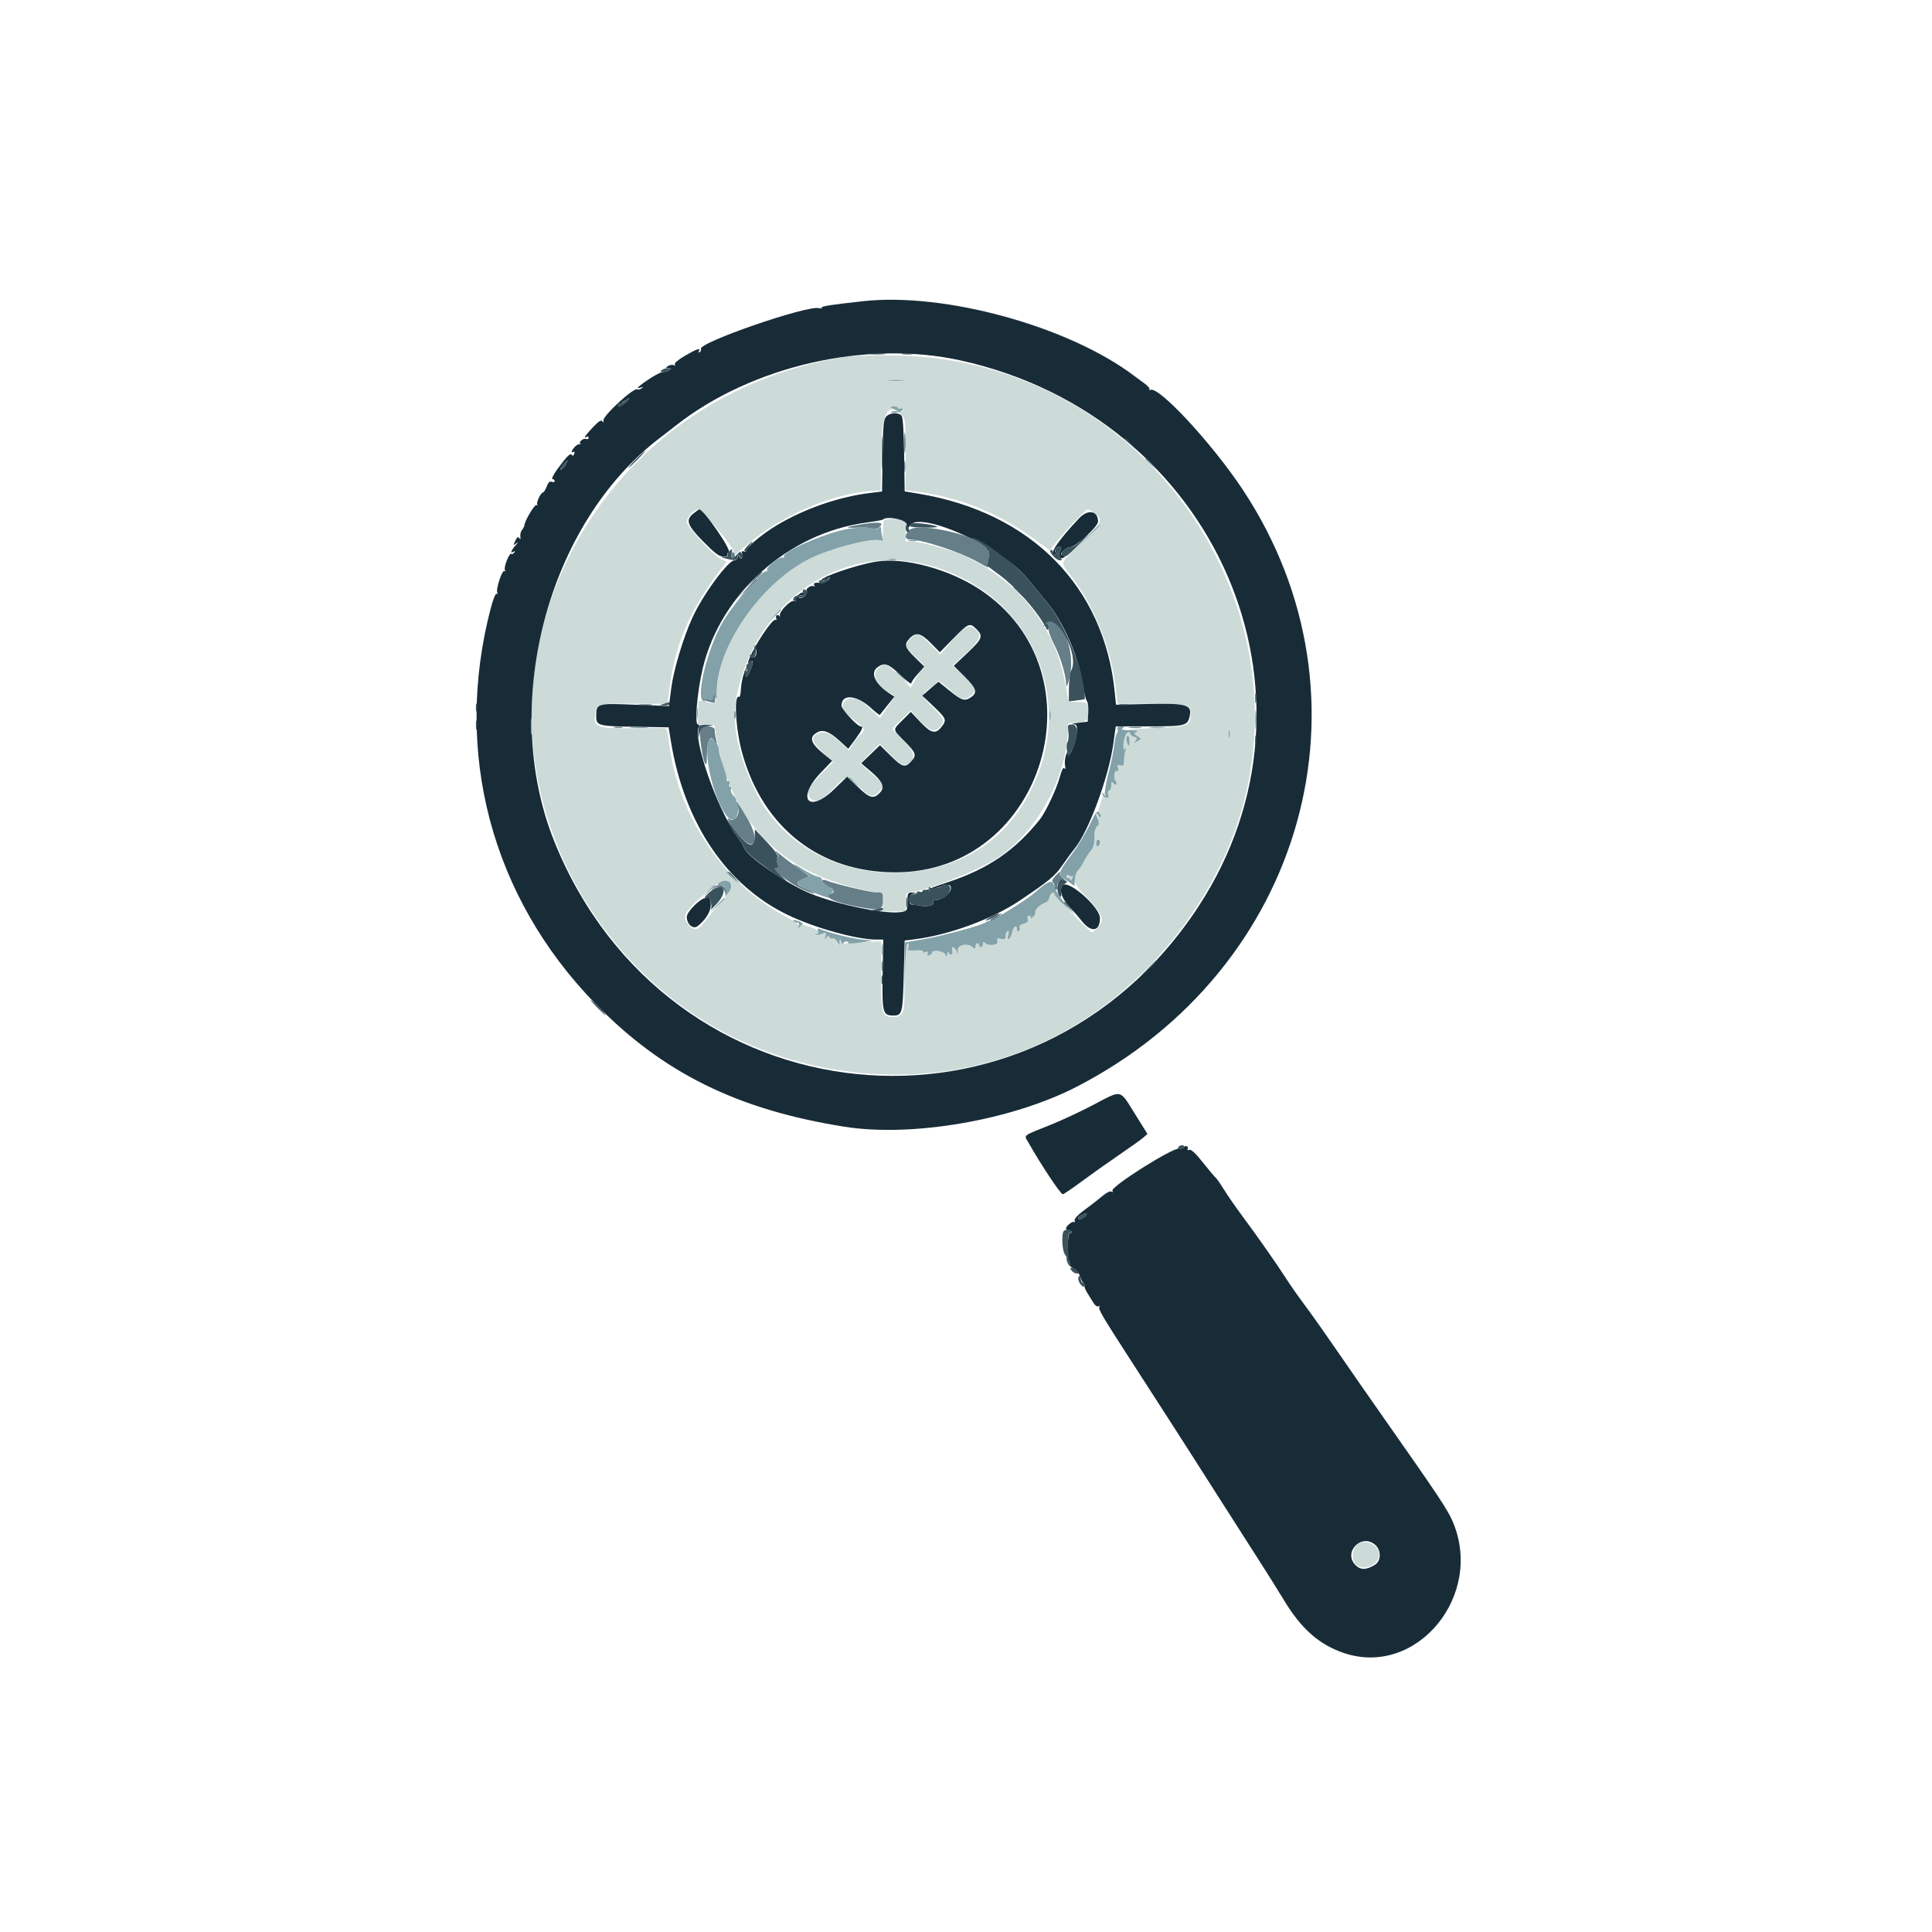 <svg id="svg" version="1.1" xmlns="http://www.w3.org/2000/svg" xmlns:xlink="http://www.w3.org/1999/xlink" width="400" height="400" viewBox="0, 0, 400,400"><g id="svgg"><path id="path0" d="M175.325 73.836 C 119.561 82.567,91.989 143.568,123.067 189.453 C 135.846 208.320,155.353 219.898,178.121 222.129 C 207.610 225.019,234.764 210.518,250.278 183.594 C 277.972 135.534,241.895 74.416,185.352 73.602 C 181.055 73.540,176.543 73.645,175.325 73.836 M187.012 78.800 C 186.206 78.884,184.888 78.884,184.082 78.800 C 183.276 78.716,183.936 78.647,185.547 78.647 C 187.158 78.647,187.817 78.716,187.012 78.800 M185.938 84.482 C 185.938 84.663,186.101 84.711,186.301 84.587 C 186.501 84.463,186.791 84.567,186.945 84.816 C 187.147 85.143,186.909 85.192,186.093 84.990 C 184.675 84.640,184.133 84.152,185.162 84.152 C 185.588 84.152,185.938 84.300,185.938 84.482 M186.719 85.938 C 187.445 86.664,187.500 87.240,187.500 94.104 L 187.500 101.489 189.551 101.751 C 198.402 102.880,206.416 106.044,213.664 111.270 L 217.367 113.939 218.133 112.927 C 219.960 110.513,224.725 105.469,225.179 105.469 C 225.452 105.469,226.139 105.833,226.705 106.278 C 228.514 107.701,228.111 108.580,223.828 112.558 C 219.285 116.777,219.462 116.255,221.615 119.073 C 226.771 125.820,230.203 134.567,231.105 143.262 L 231.358 145.703 238.452 145.703 C 246.176 145.703,246.484 145.786,246.484 147.855 C 246.484 150.312,246.168 150.429,238.652 150.755 C 234.903 150.918,232.803 151.090,233.984 151.139 C 235.422 151.198,235.885 151.324,235.382 151.521 C 234.655 151.806,234.657 151.833,235.455 152.392 L 236.278 152.968 235.424 153.500 C 234.659 153.976,234.623 153.967,235.079 153.416 C 235.510 152.894,235.466 152.761,234.786 152.546 C 234.345 152.406,233.984 152.127,233.984 151.927 C 233.984 151.304,233.301 151.527,233.005 152.246 C 232.521 153.420,232.413 155.713,232.873 155.059 C 233.166 154.642,233.197 154.750,232.990 155.469 C 232.836 156.006,232.708 156.943,232.706 157.551 C 232.704 158.444,232.561 158.619,231.961 158.462 C 231.359 158.305,231.266 158.420,231.471 159.066 C 231.625 159.551,231.572 159.770,231.336 159.624 C 230.774 159.276,230.423 160.997,230.931 161.610 C 231.168 161.895,231.239 162.251,231.089 162.400 C 230.939 162.550,230.653 162.414,230.453 162.098 C 230.178 161.662,230.089 161.783,230.084 162.598 C 230.081 163.188,229.919 163.672,229.724 163.672 C 229.529 163.672,229.458 163.276,229.565 162.793 C 229.910 161.234,228.735 163.625,227.812 166.358 C 227.223 168.102,227.089 169.057,227.341 169.719 C 227.595 170.386,227.536 170.772,227.131 171.108 C 226.822 171.364,226.585 172.125,226.603 172.799 C 226.653 174.633,226.435 175.510,225.735 176.288 C 225.388 176.674,224.773 177.640,224.368 178.436 C 223.964 179.232,223.430 180.059,223.181 180.273 C 221.810 181.459,222.185 182.946,224.411 185.156 C 226.844 187.572,228.125 189.398,228.125 190.451 C 228.125 191.224,226.671 192.969,226.027 192.969 C 225.494 192.969,218.092 185.169,218.352 184.882 C 218.464 184.759,218.291 184.740,217.969 184.840 C 217.646 184.940,217.328 185.396,217.260 185.852 C 217.193 186.308,216.780 186.795,216.343 186.934 C 215.320 187.259,214.170 188.408,214.344 188.931 C 214.418 189.154,214.206 189.563,213.871 189.840 C 213.370 190.257,213.288 190.250,213.404 189.801 C 213.481 189.502,213.470 189.391,213.379 189.553 C 213.289 189.716,213.070 189.759,212.894 189.650 C 212.717 189.541,212.663 189.796,212.773 190.216 C 212.924 190.797,212.723 191.043,211.932 191.241 C 211.279 191.405,210.966 191.699,211.092 192.028 C 211.203 192.317,211.126 192.657,210.920 192.784 C 210.715 192.911,210.547 192.741,210.547 192.406 C 210.547 191.344,209.838 191.749,209.571 192.964 C 209.430 193.606,209.127 194.248,208.897 194.390 C 208.618 194.563,208.568 194.296,208.748 193.580 C 208.923 192.881,208.875 192.599,208.609 192.764 C 208.386 192.902,208.203 193.375,208.203 193.815 C 208.203 194.466,208.027 194.572,207.264 194.380 C 206.472 194.182,206.356 194.265,206.525 194.911 C 206.745 195.754,204.413 195.932,203.815 195.117 C 203.653 194.897,203.525 195.024,203.522 195.410 C 203.518 195.786,203.340 196.094,203.125 196.094 C 202.910 196.094,202.734 195.918,202.734 195.703 C 202.734 195.488,202.559 195.313,202.344 195.313 C 202.129 195.313,201.953 195.611,201.953 195.977 C 201.953 196.493,201.849 196.536,201.484 196.172 C 200.459 195.147,198.139 195.588,198.305 196.777 C 198.445 197.783,198.430 197.796,198.068 196.973 C 197.589 195.884,196.873 195.808,197.152 196.875 C 197.373 197.718,196.677 197.973,196.352 197.168 C 196.244 196.899,196.136 197.031,196.113 197.461 C 196.073 198.181,196.039 198.188,195.672 197.559 C 195.262 196.855,192.969 196.571,192.969 197.224 C 192.969 197.416,192.714 197.670,192.403 197.790 C 192.023 197.936,191.909 197.819,192.056 197.437 C 192.216 197.019,192.089 196.937,191.581 197.132 C 191.181 197.286,190.984 197.242,191.116 197.028 C 191.251 196.811,190.622 196.700,189.593 196.761 C 188.003 196.854,187.864 196.792,188.088 196.088 C 188.223 195.661,188.161 195.313,187.949 195.313 C 187.714 195.312,187.513 198.048,187.434 202.285 C 187.290 210.073,187.142 210.547,184.859 210.547 C 182.587 210.547,182.448 210.061,182.434 202.036 L 182.422 194.891 178.613 195.004 C 176.519 195.066,174.676 195.293,174.518 195.508 C 174.359 195.724,174.216 195.549,174.197 195.117 L 174.164 194.336 173.858 195.117 C 173.565 195.867,173.542 195.862,173.265 194.991 C 173.094 194.453,172.763 194.166,172.451 194.286 C 172.162 194.397,171.840 194.278,171.735 194.021 C 171.598 193.686,171.418 193.720,171.098 194.141 C 170.734 194.618,170.698 194.564,170.899 193.847 C 171.128 193.035,171.068 192.998,170.118 193.359 C 168.831 193.848,168.372 193.853,169.137 193.370 C 169.893 192.892,169.383 192.422,167.434 191.798 C 166.190 191.401,165.857 191.410,165.549 191.849 C 165.243 192.286,165.204 192.278,165.333 191.803 C 165.439 191.414,164.646 190.786,162.921 189.892 C 149.707 183.050,140.099 168.598,138.413 153.027 C 138.232 151.357,138.009 150.769,137.542 150.732 C 137.197 150.704,134.164 150.723,130.802 150.772 C 123.630 150.878,122.723 150.511,123.236 147.717 C 123.622 145.615,123.547 145.634,131.147 145.685 L 138.166 145.731 138.657 142.142 C 139.889 133.124,142.908 126.164,149.123 118.009 L 150.432 116.292 149.230 115.710 C 147.622 114.931,142.187 109.018,142.188 108.047 C 142.188 107.086,143.665 105.469,144.543 105.469 C 145.238 105.469,151.083 112.268,151.776 113.884 L 152.184 114.836 155.211 112.319 C 162.746 106.055,174.065 101.563,182.314 101.563 C 182.373 101.563,182.422 98.303,182.422 94.318 C 182.422 85.637,183.776 82.995,186.719 85.938 M183.073 107.682 C 182.930 107.826,182.813 108.864,182.813 109.989 C 182.813 111.770,182.721 112.012,182.108 111.852 C 180.222 111.359,171.697 113.616,167.578 115.699 C 157.417 120.838,148.520 133.694,148.437 143.359 C 148.421 145.236,147.965 145.848,146.826 145.519 C 144.357 144.805,144.531 144.659,144.531 147.435 L 144.531 150.000 146.195 150.000 L 147.860 150.000 148.542 153.707 C 151.796 171.398,163.228 181.971,182.213 184.850 C 182.872 184.950,182.965 185.230,182.867 186.819 L 182.753 188.672 185.127 188.672 L 187.500 188.672 187.500 186.719 C 187.500 185.182,187.634 184.766,188.130 184.766 C 191.022 184.766,202.472 180.285,206.641 177.521 C 214.907 172.042,221.094 160.491,221.094 150.535 C 221.094 149.705,221.267 149.609,222.773 149.609 C 224.719 149.609,225.391 149.096,225.391 147.610 C 225.391 145.651,225.053 145.313,223.096 145.313 L 221.275 145.313 220.450 141.011 C 218.241 129.505,210.688 120.144,199.477 115.019 C 196.981 113.878,190.479 112.112,188.770 112.110 L 187.500 112.109 187.500 109.766 L 187.500 107.422 185.417 107.422 C 184.271 107.422,183.216 107.539,183.073 107.682 M191.602 116.856 C 214.758 122.585,224.400 147.621,211.135 167.575 C 198.441 186.669,166.451 184.527,156.447 163.915 C 152.711 156.215,151.405 149.638,152.517 144.109 C 156.420 124.687,173.924 112.482,191.602 116.856 M198.745 130.957 C 198.025 131.655,196.816 132.965,196.059 133.868 L 194.684 135.509 192.595 133.380 C 190.219 130.957,189.792 130.844,188.458 132.284 C 187.169 133.674,187.189 133.739,189.637 136.072 C 191.550 137.896,191.701 138.153,191.082 138.540 C 190.702 138.777,189.986 139.739,189.491 140.677 L 188.591 142.383 186.158 139.941 C 183.439 137.214,183.333 137.174,181.889 138.310 C 180.295 139.563,181.491 141.949,184.570 143.664 C 185.142 143.982,185.247 144.243,184.961 144.637 C 184.746 144.932,184.036 145.973,183.383 146.948 L 182.196 148.722 180.649 147.184 C 177.958 144.509,176.080 143.903,174.814 145.302 C 173.917 146.294,174.568 147.417,177.135 149.305 C 179.103 150.753,179.237 151.142,178.112 152.160 C 177.676 152.555,176.971 153.441,176.546 154.128 L 175.774 155.377 173.922 153.659 C 171.824 151.711,170.675 151.272,169.307 151.895 C 167.828 152.569,168.149 153.719,170.410 155.848 L 172.461 157.779 170.044 160.237 C 167.302 163.026,166.754 164.330,167.892 165.360 C 168.938 166.307,170.030 165.792,172.643 163.121 C 175.251 160.453,175.516 160.442,177.891 162.891 C 180.007 165.072,180.726 165.257,181.963 163.940 C 183.174 162.651,183.081 162.420,180.444 160.135 L 178.075 158.083 180.110 156.023 L 182.144 153.963 184.402 156.277 C 186.669 158.602,187.186 158.778,188.574 157.704 C 189.454 157.023,189.110 155.451,187.793 154.137 C 187.095 153.441,186.116 152.421,185.618 151.871 L 184.713 150.871 186.617 148.967 L 188.521 147.063 190.391 149.117 C 192.402 151.328,193.552 151.688,194.666 150.458 C 195.682 149.335,195.462 148.753,193.164 146.484 C 190.608 143.960,190.594 143.865,192.586 142.455 C 193.441 141.850,194.141 141.177,194.141 140.959 C 194.141 140.741,195.125 141.439,196.327 142.511 C 199.001 144.894,199.725 145.121,201.045 143.985 C 202.300 142.906,202.063 142.346,199.222 139.690 L 197.213 137.810 199.974 135.269 C 202.896 132.578,203.334 131.523,202.020 130.334 C 200.975 129.389,200.215 129.533,198.745 130.957 M254.566 152.637 C 254.468 153.013,254.388 152.705,254.388 151.953 C 254.388 151.201,254.468 150.894,254.566 151.270 C 254.664 151.646,254.664 152.261,254.566 152.637 M233.854 153.531 C 233.854 154.296,233.741 154.539,233.535 154.215 C 233.117 153.556,233.113 152.344,233.529 152.344 C 233.708 152.344,233.854 152.878,233.854 153.531 M229.410 164.453 C 229.538 164.941,229.422 165.234,229.102 165.234 C 228.781 165.234,228.665 164.941,228.793 164.453 C 228.905 164.023,229.044 163.672,229.102 163.672 C 229.159 163.672,229.298 164.023,229.410 164.453 M227.734 174.391 C 227.734 174.701,227.559 175.063,227.344 175.195 C 227.129 175.328,226.953 175.075,226.953 174.632 C 226.953 174.190,227.129 173.828,227.344 173.828 C 227.559 173.828,227.734 174.081,227.734 174.391 M220.833 181.434 C 220.833 181.744,220.965 181.916,221.125 181.816 C 221.286 181.717,221.488 181.848,221.575 182.107 C 221.667 182.384,221.850 182.270,222.019 181.828 C 222.177 181.416,222.182 181.203,222.029 181.356 C 221.877 181.509,221.545 181.462,221.292 181.253 C 220.977 180.991,220.833 181.048,220.833 181.434 M151.150 182.791 C 151.939 183.290,151.335 184.481,148.949 187.126 C 147.891 188.298,146.628 189.829,146.142 190.528 C 144.709 192.588,143.780 192.886,142.701 191.632 C 141.182 189.867,141.490 189.059,144.824 186.060 C 148.902 182.392,149.792 181.932,151.150 182.791 M280.900 319.881 C 279.836 320.946,279.807 323.071,280.844 324.009 C 282.341 325.364,285.547 323.879,285.547 321.831 C 285.547 319.803,282.329 318.452,280.900 319.881 " stroke="none" fill="#ccdad8" fill-rule="evenodd"></path><path id="path1" d="M178.711 62.356 C 172.118 63.083,169.959 63.416,170.122 63.679 C 170.227 63.850,169.983 63.903,169.579 63.798 C 167.092 63.147,144.346 71.018,145.115 72.263 C 145.231 72.449,145.119 72.729,144.868 72.885 C 144.582 73.061,144.515 72.998,144.689 72.717 C 145.179 71.924,144.246 72.228,141.809 73.656 C 140.402 74.481,139.544 75.221,139.700 75.475 C 139.858 75.730,139.784 75.791,139.517 75.625 C 139.270 75.473,138.760 75.528,138.382 75.748 C 137.748 76.117,137.756 76.150,138.477 76.172 C 139.548 76.204,138.272 76.980,136.899 77.131 C 136.160 77.212,132.031 79.935,132.031 80.341 C 132.031 80.398,132.339 80.345,132.715 80.224 C 133.272 80.045,133.294 80.079,132.831 80.406 C 132.519 80.627,132.120 80.719,131.943 80.610 C 131.219 80.162,124.739 86.143,124.919 87.093 C 125.001 87.526,124.941 87.561,124.706 87.216 C 124.472 86.873,123.908 87.236,122.736 88.481 C 121.161 90.155,120.655 90.942,121.484 90.430 C 121.699 90.297,121.875 90.393,121.875 90.644 C 121.875 90.894,121.624 91.003,121.318 90.885 C 120.726 90.658,119.674 91.603,120.199 91.890 C 120.369 91.983,120.305 92.012,120.056 91.955 C 119.808 91.897,119.324 92.159,118.982 92.538 C 118.291 93.301,118.145 93.928,118.746 93.557 C 118.971 93.418,119.030 93.584,118.886 93.958 C 118.714 94.406,118.557 94.460,118.359 94.140 C 118.175 93.842,117.606 94.273,116.729 95.376 C 114.857 97.731,113.972 99.219,114.444 99.219 C 114.664 99.219,114.844 99.389,114.844 99.597 C 114.844 99.805,114.573 99.872,114.242 99.745 C 113.822 99.583,113.501 99.882,113.180 100.733 C 112.927 101.404,112.587 101.953,112.424 101.953 C 111.959 101.953,110.938 104.164,111.246 104.505 C 111.399 104.674,111.330 104.702,111.093 104.567 C 110.706 104.347,108.658 107.766,108.563 108.789 C 108.544 109.004,108.323 109.426,108.072 109.728 C 107.822 110.030,107.669 110.645,107.732 111.095 C 107.812 111.662,107.743 111.760,107.507 111.415 C 107.257 111.048,107.040 111.194,106.687 111.969 C 106.238 112.955,106.252 112.987,106.912 112.480 C 107.337 112.153,107.268 112.331,106.738 112.928 C 105.798 113.986,105.569 114.679,106.310 114.221 C 106.592 114.046,106.655 114.114,106.479 114.399 C 106.323 114.651,106.051 114.767,105.874 114.657 C 105.438 114.388,104.214 117.519,104.545 118.055 C 104.690 118.289,104.635 118.373,104.423 118.242 C 103.942 117.945,102.591 122.108,102.969 122.720 C 103.126 122.973,103.074 123.062,102.851 122.924 C 102.618 122.779,102.111 123.995,101.613 125.891 C 93.791 155.694,101.695 185.635,123.226 207.764 C 137.176 222.102,152.643 229.750,174.805 233.271 C 188.801 235.495,209.467 231.940,222.932 224.992 C 270.189 200.610,285.806 144.418,257.291 101.367 C 250.974 91.830,239.799 79.781,238.148 80.726 C 237.899 80.868,237.825 80.842,237.983 80.667 C 238.141 80.492,237.702 79.937,237.006 79.434 C 236.311 78.931,235.336 78.210,234.839 77.834 C 221.328 67.584,195.608 60.492,178.711 62.356 M198.828 74.611 C 251.727 86.232,276.829 143.819,248.120 187.695 C 213.891 240.008,138.168 232.356,114.766 174.219 C 103.419 146.030,113.285 108.392,136.678 90.625 C 137.385 90.088,138.870 88.937,139.978 88.067 C 155.670 75.750,179.358 70.334,198.828 74.611 M129.755 83.135 C 129.363 83.528,128.704 83.973,128.290 84.125 C 127.824 84.296,127.983 84.031,128.711 83.425 C 130.073 82.292,130.801 82.090,129.755 83.135 M183.468 86.251 C 182.934 86.841,182.813 88.162,182.724 94.357 L 182.617 101.758 180.078 102.073 C 173.628 102.875,166.591 105.314,160.844 108.739 C 157.754 110.581,154.197 113.585,154.510 114.091 C 154.630 114.285,154.435 114.332,154.077 114.194 C 153.552 113.993,153.477 114.108,153.692 114.785 C 153.972 115.668,153.337 115.988,152.993 115.137 C 152.875 114.845,152.784 114.924,152.765 115.332 C 152.748 115.709,152.427 116.018,152.051 116.021 C 150.729 116.031,145.462 123.230,143.321 127.952 C 141.413 132.160,139.450 138.731,138.968 142.525 L 138.503 146.182 131.396 145.902 C 123.479 145.589,123.438 145.602,123.438 148.364 C 123.438 150.231,123.939 150.364,131.448 150.479 L 138.424 150.586 138.944 153.711 C 141.730 170.469,150.411 183.309,163.086 189.421 C 168.645 192.101,177.306 194.520,181.373 194.528 L 182.863 194.531 182.740 201.743 C 182.605 209.672,182.756 210.254,184.955 210.254 C 186.784 210.254,186.902 209.806,187.109 202.033 L 187.305 194.728 189.453 194.457 C 196.549 193.560,205.460 190.271,211.133 186.454 C 217.319 182.291,218.397 181.395,219.985 179.094 C 220.872 177.809,221.991 176.285,222.472 175.708 C 225.358 172.241,229.523 160.984,230.502 154.004 L 231.009 150.391 237.891 150.391 C 245.434 150.391,245.916 150.264,246.325 148.181 C 246.773 145.900,245.650 145.580,237.787 145.752 L 231.055 145.898 230.803 143.351 C 228.636 121.451,213.500 106.103,190.247 102.226 L 187.305 101.736 187.198 94.159 C 187.131 89.376,186.934 86.392,186.662 86.065 C 186.044 85.320,184.214 85.427,183.468 86.251 M117.199 96.072 C 116.794 96.829,116.016 97.504,116.016 97.098 C 116.016 96.861,117.289 95.313,117.483 95.313 C 117.551 95.313,117.423 95.654,117.199 96.072 M143.607 106.278 C 141.868 107.647,142.225 108.689,145.617 112.142 C 147.968 114.534,148.903 115.234,149.742 115.234 C 150.339 115.234,150.728 115.074,150.607 114.877 C 150.485 114.681,150.605 114.447,150.872 114.358 C 151.654 114.097,145.713 105.469,144.752 105.469 C 144.689 105.469,144.173 105.833,143.607 106.278 M223.394 107.324 C 218.936 112.077,217.092 114.844,218.382 114.844 C 218.610 114.844,218.697 114.684,218.576 114.488 C 218.210 113.895,218.778 112.926,219.361 113.150 C 219.781 113.311,219.810 113.541,219.488 114.143 C 218.943 115.163,219.659 116.049,220.410 115.285 C 220.679 115.011,220.723 114.821,220.508 114.862 C 219.577 115.039,219.457 114.792,220.117 114.063 C 220.506 113.633,221.161 113.281,221.573 113.281 C 222.694 113.281,227.344 109.025,227.344 107.999 C 227.344 105.706,225.248 105.347,223.394 107.324 M187.684 108.491 C 187.927 109.459,187.990 109.492,188.354 108.841 C 190.202 105.539,207.560 113.358,212.794 119.851 C 213.599 120.849,215.286 122.900,216.543 124.407 C 220.191 128.784,223.252 135.736,224.189 141.776 C 224.437 143.375,224.819 144.899,225.038 145.163 C 225.257 145.427,225.382 146.491,225.316 147.528 L 225.195 149.414 223.242 149.646 C 222.168 149.773,221.686 149.905,222.171 149.939 C 222.974 149.995,223.040 150.163,222.914 151.855 C 222.767 153.838,221.171 157.487,221.077 156.055 C 221.041 155.490,220.926 155.599,220.664 156.445 C 220.465 157.090,220.398 158.057,220.515 158.594 C 220.648 159.207,220.602 159.384,220.392 159.070 C 220.167 158.735,219.837 159.358,219.394 160.955 C 218.702 163.441,216.493 168.140,215.326 169.607 C 210.195 176.055,204.604 179.882,196.289 182.637 C 191.484 184.229,189.857 185.044,193.981 183.793 C 196.489 183.032,196.875 183.054,196.875 183.956 C 196.875 184.911,195.100 186.328,193.905 186.328 C 193.255 186.328,193.058 186.496,193.218 186.914 C 193.431 187.468,191.642 187.830,190.430 187.479 C 190.215 187.417,189.644 187.352,189.160 187.336 C 188.475 187.311,188.281 187.074,188.281 186.258 C 188.281 185.482,188.509 185.167,189.160 185.041 C 189.914 184.896,189.886 184.864,188.965 184.819 C 187.933 184.768,187.891 184.840,187.891 186.670 C 187.891 188.456,187.821 188.588,186.766 188.799 C 183.719 189.409,173.796 187.422,167.793 185.002 C 163.070 183.097,154.671 177.333,154.074 175.586 C 153.928 175.156,153.233 174.014,152.531 173.047 C 148.400 167.357,143.323 152.661,144.712 150.413 C 144.853 150.186,144.755 150.000,144.496 150.000 C 143.755 150.000,144.359 143.082,145.519 138.281 C 149.250 122.840,163.225 110.396,179.296 108.202 C 181.122 107.953,182.689 107.675,182.779 107.585 C 183.575 106.790,187.436 107.503,187.684 108.491 M181.445 116.269 C 177.290 116.933,169.500 119.630,170.075 120.205 C 170.169 120.299,170.656 120.157,171.158 119.890 C 171.997 119.442,172.026 119.457,171.518 120.073 C 171.214 120.441,170.599 120.714,170.151 120.679 C 168.682 120.566,168.306 120.690,168.594 121.191 C 168.749 121.460,168.736 121.554,168.566 121.400 C 168.132 121.009,166.722 121.829,167.015 122.302 C 167.147 122.516,167.042 122.946,166.783 123.259 C 166.253 123.897,165.051 124.050,165.434 123.431 C 165.569 123.213,165.843 123.135,166.043 123.259 C 166.243 123.382,166.406 123.297,166.406 123.070 C 166.406 122.440,165.820 122.575,165.099 123.372 C 164.743 123.765,164.578 124.214,164.733 124.369 C 164.888 124.524,164.747 124.548,164.418 124.422 C 163.719 124.153,161.271 126.643,161.465 127.425 C 161.534 127.702,161.517 127.798,161.427 127.637 C 161.111 127.073,160.466 127.350,160.696 127.950 C 160.824 128.283,160.766 128.456,160.568 128.333 C 159.973 127.966,156.176 133.635,155.073 136.538 C 154.712 137.486,154.735 137.556,155.261 137.120 C 156.037 136.476,156.048 137.073,155.293 138.880 C 154.581 140.584,154.165 140.627,154.460 138.965 C 154.665 137.810,154.631 137.836,154.084 139.258 C 153.753 140.117,153.446 141.638,153.401 142.638 C 153.357 143.638,153.197 144.381,153.047 144.288 C 151.875 143.563,152.293 151.089,153.702 156.066 C 158.069 171.495,169.811 180.601,185.352 180.611 C 216.239 180.630,228.677 139.177,202.914 122.077 C 196.528 117.838,187.278 115.336,181.445 116.269 M202.166 130.256 C 203.603 131.692,203.384 132.267,200.293 135.183 L 197.461 137.855 199.707 140.080 C 202.141 142.491,202.428 143.373,201.085 144.314 C 199.757 145.244,199.176 145.076,196.639 143.032 L 194.294 141.143 192.622 142.583 L 190.950 144.023 193.327 146.290 C 195.962 148.803,196.055 149.056,194.894 150.533 C 193.702 152.048,192.754 151.817,190.543 149.474 L 188.573 147.385 186.865 149.093 C 184.771 151.187,184.743 150.919,187.317 153.516 C 189.686 155.906,189.833 156.382,188.604 157.690 C 187.368 159.006,186.790 158.835,184.369 156.440 L 182.192 154.285 180.250 156.158 L 178.307 158.030 180.365 159.777 C 182.701 161.760,183.229 162.955,182.248 164.039 C 180.919 165.508,180.115 165.325,177.679 163.001 L 175.386 160.814 172.664 163.442 C 167.347 168.575,164.810 165.315,169.953 159.959 L 172.284 157.531 170.517 156.083 C 167.761 153.824,167.418 152.589,169.274 151.596 C 170.450 150.966,171.807 151.515,173.940 153.480 L 175.620 155.029 177.068 153.081 C 178.499 151.155,178.819 150.391,178.195 150.391 C 177.510 150.391,174.219 146.846,174.219 146.109 C 174.219 143.589,177.363 143.854,180.379 146.627 C 181.297 147.471,182.099 148.091,182.162 148.006 C 182.225 147.921,182.927 147.039,183.723 146.045 L 185.170 144.239 184.247 143.635 C 181.134 141.595,180.073 139.267,181.728 138.108 C 183.145 137.116,183.920 137.384,186.357 139.708 C 187.630 140.922,188.672 141.714,188.672 141.467 C 188.672 141.220,189.280 140.345,190.023 139.522 L 191.375 138.026 189.438 136.117 C 187.271 133.983,187.126 133.456,188.349 132.154 C 189.621 130.801,190.634 131.031,192.718 133.147 L 194.586 135.043 197.404 132.170 C 200.527 128.986,200.790 128.880,202.166 130.256 M156.641 135.114 C 156.641 135.521,156.400 135.946,156.107 136.059 C 155.675 136.224,155.657 136.083,156.009 135.322 C 156.536 134.185,156.641 134.151,156.641 135.114 M219.994 183.311 C 219.271 184.182,219.777 185.950,221.174 187.432 C 221.918 188.221,223.192 189.702,224.006 190.723 C 225.953 193.166,227.734 192.860,227.734 190.084 C 227.734 187.789,221.098 181.982,219.994 183.311 M146.506 185.449 C 146.494 185.718,146.294 185.938,146.062 185.938 C 145.017 185.938,142.188 188.781,142.188 189.830 C 142.188 191.353,143.500 192.480,144.426 191.753 C 146.546 190.089,147.573 187.933,147.009 186.328 C 146.745 185.576,146.519 185.181,146.506 185.449 M226.367 228.746 C 223.789 230.102,219.834 231.951,217.578 232.855 C 211.583 235.257,212.000 234.941,212.850 236.434 C 215.621 241.304,219.562 247.228,220.045 247.251 C 220.221 247.259,221.979 246.068,223.952 244.605 C 225.925 243.142,229.385 240.687,231.641 239.150 C 233.896 237.614,236.154 236.001,236.658 235.566 L 237.574 234.776 234.900 230.489 C 231.770 225.470,232.366 225.592,226.367 228.746 M245.108 237.515 C 244.965 237.746,244.558 237.867,244.202 237.786 C 242.910 237.491,229.818 245.748,230.312 246.547 C 230.486 246.828,230.417 246.889,230.127 246.710 C 229.862 246.546,229.112 246.896,228.374 247.528 C 227.665 248.136,226.007 249.424,224.689 250.391 C 223.128 251.537,222.364 252.348,222.496 252.722 C 222.607 253.038,222.571 253.170,222.416 253.015 C 222.111 252.710,220.703 253.814,220.703 254.357 C 220.703 254.539,220.967 254.688,221.289 254.688 C 221.611 254.688,221.875 254.874,221.875 255.101 C 221.875 255.329,221.713 255.415,221.514 255.292 C 221.309 255.165,221.099 256.402,221.026 258.163 C 220.956 259.864,221.030 261.174,221.191 261.074 C 221.451 260.912,221.537 261.196,221.460 261.963 C 221.446 262.098,221.839 262.409,222.332 262.655 C 222.826 262.901,223.406 263.626,223.621 264.266 C 223.837 264.906,224.157 265.534,224.332 265.661 C 224.507 265.788,224.602 266.052,224.543 266.247 C 224.484 266.442,224.738 267.085,225.108 267.676 C 225.478 268.267,226.053 269.195,226.384 269.739 C 226.721 270.291,227.179 270.610,227.421 270.460 C 227.662 270.311,227.746 270.368,227.611 270.587 C 227.341 271.024,228.134 272.379,233.859 281.250 C 236.008 284.580,239.581 290.117,241.800 293.555 C 244.019 296.992,248.237 303.584,251.173 308.203 C 254.109 312.822,258.152 319.150,260.159 322.266 C 262.165 325.381,264.694 329.409,265.780 331.216 C 269.358 337.177,273.065 340.468,278.169 342.216 C 293.335 347.410,307.477 330.164,300.664 314.784 C 299.628 312.445,297.447 309.172,287.300 294.727 C 283.829 289.785,279.070 282.944,276.725 279.525 C 274.380 276.105,271.395 271.886,270.093 270.150 C 268.790 268.413,267.056 265.938,266.238 264.648 C 264.516 261.933,260.201 255.782,257.062 251.567 C 255.863 249.959,254.234 247.603,253.442 246.332 C 252.649 245.061,251.849 243.916,251.663 243.788 C 251.477 243.660,250.307 242.268,249.062 240.696 C 247.568 238.808,246.605 237.910,246.231 238.054 C 245.918 238.174,245.762 238.111,245.885 237.913 C 246.007 237.716,245.940 237.451,245.736 237.325 C 245.533 237.200,245.250 237.285,245.108 237.515 M225.000 251.307 C 225.000 251.800,223.477 252.724,223.256 252.366 C 223.113 252.135,223.403 251.783,223.901 251.584 C 225.011 251.139,225.000 251.141,225.000 251.307 M284.700 319.824 C 285.997 320.929,285.980 323.149,284.668 323.968 C 282.905 325.068,281.698 325.093,280.656 324.051 C 278.003 321.398,281.840 317.388,284.700 319.824 " stroke="none" fill="#182c38" fill-rule="evenodd"></path><path id="path2" d="M184.082 78.800 C 184.888 78.884,186.206 78.884,187.012 78.800 C 187.817 78.716,187.158 78.647,185.547 78.647 C 183.936 78.647,183.276 78.716,184.082 78.800 M184.375 84.276 C 184.375 84.344,184.771 84.559,185.254 84.753 L 186.133 85.107 185.189 85.131 C 184.670 85.145,184.349 85.261,184.477 85.389 C 184.848 85.760,187.140 85.131,186.890 84.727 C 186.766 84.527,186.501 84.463,186.301 84.587 C 186.101 84.711,185.938 84.663,185.938 84.482 C 185.938 84.300,185.586 84.152,185.156 84.152 C 184.727 84.152,184.375 84.208,184.375 84.276 M237.109 95.044 C 237.109 95.111,237.681 95.683,238.379 96.314 L 239.648 97.461 238.501 96.191 C 237.432 95.008,237.109 94.742,237.109 95.044 M224.989 111.230 L 222.461 113.867 225.098 111.339 C 226.548 109.949,227.734 108.763,227.734 108.703 C 227.734 108.415,227.337 108.781,224.989 111.230 M175.000 109.606 C 170.121 110.637,161.763 114.359,162.317 115.254 C 162.440 115.453,162.311 115.528,162.030 115.420 C 161.394 115.176,158.502 117.505,158.814 118.010 C 158.940 118.213,158.866 118.330,158.650 118.271 C 157.677 118.006,150.845 126.226,149.057 129.813 C 145.981 135.984,144.074 144.736,145.703 145.204 C 146.224 145.353,146.224 145.325,145.703 144.952 C 145.258 144.633,145.422 144.591,146.387 144.776 C 147.449 144.980,147.661 144.900,147.684 144.287 C 147.709 143.603,147.734 143.607,148.058 144.336 C 148.331 144.951,148.402 144.785,148.391 143.555 C 148.304 134.035,157.382 120.855,167.578 115.699 C 171.735 113.597,180.228 111.360,182.147 111.862 C 182.752 112.020,182.847 111.899,182.661 111.204 C 182.535 110.735,182.430 110.022,182.427 109.620 C 182.423 109.053,182.304 108.986,181.898 109.324 C 181.609 109.563,181.288 109.673,181.183 109.569 C 180.712 109.097,177.311 109.118,175.000 109.606 M188.188 111.995 C 188.674 112.088,189.377 112.085,189.751 111.987 C 190.124 111.889,189.727 111.813,188.867 111.817 C 188.008 111.822,187.702 111.902,188.188 111.995 M184.082 115.894 C 184.458 115.993,185.073 115.993,185.449 115.894 C 185.825 115.796,185.518 115.716,184.766 115.716 C 184.014 115.716,183.706 115.796,184.082 115.894 M209.766 121.607 C 209.766 121.674,210.337 122.245,211.035 122.876 L 212.305 124.023 211.157 122.754 C 210.088 121.571,209.766 121.305,209.766 121.607 M160.327 127.441 L 159.180 128.711 160.449 127.564 C 161.633 126.494,161.898 126.172,161.597 126.172 C 161.529 126.172,160.958 126.743,160.327 127.441 M185.547 139.185 C 185.547 139.252,186.118 139.823,186.816 140.454 L 188.086 141.602 186.939 140.332 C 185.869 139.149,185.547 138.883,185.547 139.185 M144.252 147.852 C 144.255 148.926,144.331 149.319,144.421 148.725 C 144.511 148.131,144.508 147.252,144.416 146.772 C 144.323 146.292,144.249 146.777,144.252 147.852 M217.286 148.242 C 217.290 149.102,217.370 149.407,217.464 148.921 C 217.557 148.435,217.554 147.732,217.456 147.359 C 217.358 146.985,217.282 147.383,217.286 148.242 M109.897 150.391 C 109.897 152.002,109.966 152.661,110.050 151.855 C 110.134 151.050,110.134 149.731,110.050 148.926 C 109.966 148.120,109.897 148.779,109.897 150.391 M130.772 150.677 C 131.691 150.760,133.097 150.759,133.897 150.675 C 134.697 150.591,133.945 150.523,132.227 150.525 C 130.508 150.526,129.853 150.595,130.772 150.677 M231.386 150.964 C 231.507 151.279,231.462 151.627,231.284 151.737 C 231.107 151.846,230.846 152.967,230.703 154.227 C 230.560 155.487,230.032 158.061,229.528 159.946 C 229.025 161.831,228.694 163.749,228.794 164.207 C 228.944 164.902,228.899 164.943,228.520 164.453 C 228.116 163.932,228.083 163.932,228.225 164.453 C 228.313 164.775,228.664 165.093,229.006 165.159 C 229.460 165.248,229.570 165.064,229.416 164.476 C 229.296 164.019,229.394 163.672,229.642 163.672 C 229.882 163.672,230.081 163.188,230.084 162.598 C 230.089 161.783,230.178 161.662,230.453 162.098 C 230.653 162.414,230.939 162.550,231.089 162.400 C 231.239 162.251,231.168 161.895,230.931 161.610 C 230.423 160.997,230.774 159.276,231.336 159.624 C 231.572 159.770,231.625 159.551,231.471 159.066 C 231.266 158.420,231.359 158.305,231.961 158.462 C 232.561 158.619,232.704 158.444,232.706 157.551 C 232.708 156.943,232.836 156.006,232.990 155.469 C 233.197 154.750,233.166 154.642,232.873 155.059 C 232.413 155.713,232.521 153.420,233.005 152.246 C 233.301 151.527,233.984 151.304,233.984 151.927 C 233.984 152.127,234.345 152.406,234.786 152.546 C 235.466 152.761,235.510 152.894,235.079 153.416 C 234.623 153.967,234.659 153.976,235.424 153.500 L 236.278 152.968 235.455 152.392 C 234.657 151.833,234.655 151.806,235.382 151.521 C 235.870 151.330,235.380 151.215,233.984 151.193 C 232.446 151.169,232.002 151.052,232.422 150.781 C 232.891 150.478,232.825 150.401,232.087 150.397 C 231.437 150.392,231.231 150.559,231.386 150.964 M238.175 150.673 C 238.868 150.759,240.099 150.760,240.909 150.676 C 241.720 150.591,241.152 150.521,239.648 150.519 C 238.145 150.517,237.481 150.586,238.175 150.673 M254.388 151.953 C 254.388 152.705,254.468 153.013,254.566 152.637 C 254.664 152.261,254.664 151.646,254.566 151.270 C 254.468 150.894,254.388 151.201,254.388 151.953 M233.209 153.027 C 233.212 153.403,233.359 153.938,233.535 154.215 C 233.741 154.539,233.854 154.296,233.854 153.531 C 233.854 152.878,233.708 152.344,233.529 152.344 C 233.350 152.344,233.206 152.651,233.209 153.027 M146.713 153.418 C 145.238 158.127,149.929 171.723,152.234 169.418 C 152.916 168.736,153.198 166.016,152.586 166.016 C 152.381 166.016,152.316 165.913,152.441 165.788 C 152.567 165.662,152.319 165.209,151.890 164.781 C 151.462 164.353,151.207 163.752,151.325 163.446 C 151.442 163.141,151.373 162.891,151.172 162.891 C 150.971 162.891,150.907 162.627,151.031 162.305 C 151.158 161.973,151.040 161.719,150.758 161.719 C 150.484 161.719,150.357 161.622,150.476 161.503 C 150.595 161.385,150.276 160.110,149.768 158.671 C 149.260 157.232,148.841 155.741,148.836 155.357 C 148.817 153.690,147.115 152.136,146.713 153.418 M175.781 161.060 C 175.781 161.127,176.353 161.698,177.051 162.329 L 178.320 163.477 177.173 162.207 C 176.104 161.024,175.781 160.758,175.781 161.060 M225.617 170.739 C 224.799 172.446,223.254 175.026,222.184 176.472 C 218.908 180.901,218.901 180.931,220.822 182.283 L 222.461 183.436 222.537 182.061 C 222.579 181.304,222.842 180.505,223.123 180.284 C 223.403 180.063,223.964 179.232,224.368 178.436 C 224.773 177.640,225.388 176.674,225.735 176.288 C 226.435 175.510,226.653 174.633,226.603 172.799 C 226.585 172.125,226.822 171.364,227.131 171.108 C 227.547 170.763,227.597 170.392,227.323 169.671 C 226.854 168.439,226.857 167.994,227.328 168.739 C 227.528 169.055,227.775 169.230,227.877 169.129 C 227.978 169.027,227.846 168.650,227.583 168.290 C 227.169 167.724,226.904 168.053,225.617 170.739 M226.953 174.632 C 226.953 175.075,227.129 175.328,227.344 175.195 C 227.559 175.063,227.734 174.701,227.734 174.391 C 227.734 174.081,227.559 173.828,227.344 173.828 C 227.129 173.828,226.953 174.190,226.953 174.632 M164.433 179.077 C 164.707 179.408,165.545 180.057,166.296 180.521 L 167.660 181.364 166.494 181.855 C 164.583 182.658,164.719 183.071,167.285 184.272 C 169.742 185.421,172.314 186.246,171.783 185.715 C 171.625 185.558,171.801 185.181,172.174 184.877 C 172.671 184.473,172.721 184.271,172.361 184.122 C 172.091 184.010,171.972 183.753,172.097 183.551 C 172.222 183.349,172.179 183.223,172.002 183.271 C 171.270 183.469,169.973 182.743,170.165 182.244 C 170.296 181.900,169.969 181.627,169.231 181.465 C 168.605 181.328,167.158 180.599,166.014 179.846 C 164.870 179.092,164.158 178.746,164.433 179.077 M150.391 180.591 C 150.391 180.658,150.962 181.229,151.660 181.861 L 152.930 183.008 151.782 181.738 C 150.713 180.555,150.391 180.289,150.391 180.591 M222.029 181.356 C 222.182 181.203,222.177 181.416,222.019 181.828 C 221.850 182.270,221.667 182.384,221.575 182.107 C 221.488 181.848,221.286 181.717,221.125 181.816 C 220.965 181.916,220.833 181.744,220.833 181.434 C 220.833 181.048,220.977 180.991,221.292 181.253 C 221.545 181.462,221.877 181.509,222.029 181.356 M148.862 182.783 C 148.439 183.051,148.529 183.163,149.253 183.265 C 150.004 183.371,150.192 183.625,150.177 184.515 L 150.158 185.632 150.860 184.765 C 152.237 183.065,150.749 181.589,148.862 182.783 M216.399 183.064 C 215.866 183.420,214.902 184.197,214.258 184.790 C 212.828 186.106,205.610 190.625,204.937 190.625 C 204.671 190.625,204.286 190.775,204.082 190.957 C 203.446 191.527,195.074 193.795,191.096 194.474 L 187.305 195.122 187.290 201.663 L 187.275 208.204 187.397 201.758 C 187.475 197.621,187.665 195.313,187.926 195.313 C 188.155 195.313,188.226 195.653,188.088 196.088 C 187.864 196.792,188.003 196.854,189.593 196.761 C 190.622 196.700,191.251 196.811,191.116 197.028 C 190.984 197.242,191.181 197.286,191.581 197.132 C 192.089 196.937,192.216 197.019,192.056 197.437 C 191.909 197.819,192.023 197.936,192.403 197.790 C 192.714 197.670,192.969 197.416,192.969 197.224 C 192.969 196.571,195.262 196.855,195.672 197.559 C 196.039 198.188,196.073 198.181,196.113 197.461 C 196.136 197.031,196.244 196.899,196.352 197.168 C 196.677 197.973,197.373 197.718,197.152 196.875 C 196.873 195.808,197.589 195.884,198.068 196.973 C 198.430 197.796,198.445 197.783,198.305 196.777 C 198.139 195.588,200.459 195.147,201.484 196.172 C 201.849 196.536,201.953 196.493,201.953 195.977 C 201.953 195.611,202.129 195.313,202.344 195.313 C 202.559 195.313,202.734 195.488,202.734 195.703 C 202.734 195.918,202.910 196.094,203.125 196.094 C 203.340 196.094,203.518 195.786,203.522 195.410 C 203.525 195.024,203.653 194.897,203.815 195.117 C 204.413 195.932,206.745 195.754,206.525 194.911 C 206.356 194.265,206.472 194.182,207.264 194.380 C 208.027 194.572,208.203 194.466,208.203 193.815 C 208.203 193.375,208.386 192.902,208.609 192.764 C 208.875 192.599,208.923 192.881,208.748 193.580 C 208.568 194.296,208.618 194.563,208.897 194.390 C 209.127 194.248,209.430 193.606,209.571 192.964 C 209.838 191.749,210.547 191.344,210.547 192.406 C 210.547 192.741,210.715 192.911,210.920 192.784 C 211.126 192.657,211.203 192.317,211.092 192.028 C 210.966 191.699,211.279 191.405,211.932 191.241 C 212.723 191.043,212.924 190.797,212.773 190.216 C 212.663 189.796,212.717 189.541,212.894 189.650 C 213.070 189.759,213.289 189.716,213.379 189.553 C 213.470 189.391,213.481 189.502,213.404 189.801 C 213.288 190.250,213.370 190.257,213.871 189.840 C 214.206 189.563,214.418 189.154,214.344 188.931 C 214.170 188.408,215.320 187.259,216.343 186.934 C 216.780 186.795,217.193 186.308,217.260 185.852 C 217.328 185.396,217.627 184.942,217.925 184.843 C 218.224 184.745,218.390 184.819,218.295 185.008 C 218.200 185.197,219.181 186.318,220.475 187.500 L 222.828 189.648 220.793 187.375 C 219.674 186.125,218.617 184.555,218.443 183.886 C 218.056 182.394,217.649 182.230,216.399 183.064 M146.655 184.473 L 145.508 185.742 146.777 184.595 C 147.476 183.964,148.047 183.393,148.047 183.325 C 148.047 183.024,147.725 183.289,146.655 184.473 M148.224 187.598 L 146.680 189.258 148.340 187.714 C 149.253 186.864,150.000 186.117,150.000 186.054 C 150.000 185.758,149.660 186.054,148.224 187.598 M164.267 190.641 C 164.395 190.847,164.747 191.016,165.050 191.016 C 165.407 191.016,165.514 191.255,165.355 191.699 C 165.204 192.121,165.246 192.235,165.465 191.997 C 165.660 191.784,165.969 191.500,166.151 191.364 C 166.333 191.229,165.931 190.926,165.259 190.692 C 164.551 190.445,164.133 190.424,164.267 190.641 M169.373 192.730 C 169.518 193.106,169.414 193.359,169.117 193.359 C 168.844 193.359,168.713 193.452,168.826 193.566 C 168.939 193.679,169.508 193.591,170.089 193.370 C 171.072 192.996,171.129 193.030,170.899 193.847 C 170.698 194.564,170.734 194.618,171.098 194.141 C 171.418 193.720,171.598 193.686,171.735 194.021 C 171.840 194.278,172.148 194.402,172.419 194.298 C 172.691 194.194,173.107 194.511,173.344 195.003 C 173.744 195.834,173.779 195.842,173.829 195.117 L 173.883 194.336 174.219 195.117 C 174.403 195.547,174.567 195.679,174.582 195.410 C 174.597 195.142,174.883 194.922,175.218 194.922 C 175.553 194.922,175.741 195.062,175.635 195.233 C 175.529 195.404,176.618 195.363,178.054 195.142 L 180.664 194.739 178.125 194.470 C 176.020 194.247,172.138 193.254,169.676 192.309 C 169.301 192.166,169.207 192.296,169.373 192.730 M182.534 196.680 C 182.537 197.754,182.612 198.147,182.702 197.553 C 182.792 196.959,182.790 196.081,182.697 195.600 C 182.604 195.120,182.531 195.605,182.534 196.680 " stroke="none" fill="#82a1a9" fill-rule="evenodd"></path><path id="path3" d="M187.221 96.680 C 187.224 97.754,187.300 98.147,187.390 97.553 C 187.479 96.959,187.477 96.081,187.384 95.600 C 187.292 95.120,187.218 95.605,187.221 96.680 M177.760 108.647 C 174.882 109.124,174.811 109.367,177.587 109.232 C 178.850 109.171,180.261 109.255,180.723 109.419 C 181.327 109.633,181.756 109.504,182.249 108.960 C 183.051 108.074,181.758 107.983,177.760 108.647 M188.345 109.710 C 187.181 110.720,187.245 111.719,188.472 111.719 C 190.958 111.719,198.605 114.228,202.171 116.214 L 204.537 117.532 204.632 115.923 C 204.685 115.038,204.833 114.142,204.963 113.933 C 205.093 113.723,205.014 113.665,204.789 113.805 C 204.563 113.944,204.274 113.785,204.146 113.451 C 203.233 111.071,190.305 108.010,188.345 109.710 M151.458 114.811 C 151.341 115.259,151.394 115.625,151.576 115.625 C 152.108 115.625,152.318 115.043,151.982 114.499 C 151.755 114.133,151.613 114.217,151.458 114.811 M154.284 122.168 L 152.148 124.414 154.395 122.279 C 156.481 120.295,156.820 119.922,156.530 119.922 C 156.469 119.922,155.458 120.933,154.284 122.168 M216.276 129.274 C 215.912 129.725,215.931 129.771,216.375 129.503 C 216.794 129.250,216.867 129.332,216.672 129.839 C 216.511 130.260,216.568 130.415,216.827 130.255 C 217.054 130.114,217.193 130.237,217.137 130.527 C 217.080 130.817,217.583 132.123,218.255 133.430 C 219.523 135.897,220.679 139.730,220.736 141.658 C 220.761 142.488,220.921 142.224,221.363 140.625 C 223.052 134.514,219.125 125.753,216.276 129.274 M147.656 144.385 C 147.656 144.890,147.402 144.969,146.415 144.771 C 144.883 144.465,145.157 144.820,146.822 145.297 C 147.955 145.622,148.047 145.577,148.047 144.699 C 148.047 144.177,147.959 143.750,147.852 143.750 C 147.744 143.750,147.656 144.036,147.656 144.385 M259.900 149.023 C 259.901 150.742,259.970 151.397,260.052 150.478 C 260.135 149.559,260.134 148.153,260.050 147.353 C 259.966 146.553,259.898 147.305,259.900 149.023 M152.044 148.047 C 152.044 148.799,152.124 149.106,152.222 148.730 C 152.321 148.354,152.321 147.739,152.222 147.363 C 152.124 146.987,152.044 147.295,152.044 148.047 M127.251 150.667 C 127.737 150.760,128.440 150.757,128.813 150.659 C 129.187 150.561,128.789 150.485,127.930 150.489 C 127.070 150.493,126.765 150.573,127.251 150.667 M145.182 150.651 C 144.800 151.033,144.864 152.923,145.353 155.730 C 145.777 158.165,146.313 159.043,146.327 157.324 C 146.360 153.352,146.878 152.036,147.905 153.320 C 148.505 154.070,148.518 154.054,148.234 152.930 C 148.071 152.285,147.952 151.450,147.968 151.074 C 147.999 150.382,145.787 150.046,145.182 150.651 M233.894 150.674 C 234.596 150.761,235.650 150.759,236.237 150.670 C 236.824 150.581,236.250 150.509,234.961 150.512 C 233.672 150.514,233.192 150.587,233.894 150.674 M152.872 167.245 C 153.231 168.742,151.935 170.326,150.992 169.544 C 149.864 168.608,151.942 171.830,153.569 173.541 C 156.513 176.635,157.277 173.658,154.656 169.310 C 152.711 166.084,152.549 165.897,152.872 167.245 M160.670 176.435 C 161.112 176.954,161.228 177.359,160.978 177.514 C 160.716 177.676,160.704 178.096,160.943 178.725 C 161.243 179.516,161.189 179.690,160.635 179.704 C 159.492 179.731,163.103 182.672,165.904 183.995 C 167.304 184.656,168.522 185.124,168.611 185.035 C 168.701 184.945,167.884 184.489,166.796 184.021 C 164.687 183.114,164.609 182.647,166.441 181.877 L 167.554 181.409 165.143 179.669 C 163.816 178.712,162.108 177.407,161.346 176.767 C 160.584 176.128,160.280 175.978,160.670 176.435 M218.445 181.422 C 217.906 181.990,217.713 182.459,217.957 182.610 C 218.178 182.747,218.359 183.210,218.359 183.640 C 218.359 184.070,218.538 184.311,218.756 184.176 C 218.975 184.041,219.051 183.765,218.927 183.564 C 218.601 183.036,219.824 181.935,220.407 182.231 C 220.677 182.368,220.547 182.191,220.117 181.837 C 219.688 181.484,219.380 181.031,219.434 180.832 C 219.578 180.295,219.429 180.384,218.445 181.422 M170.181 182.319 C 170.065 182.507,170.574 182.986,171.313 183.384 C 172.733 184.148,172.995 184.660,172.135 184.990 C 170.188 185.737,172.911 186.956,178.741 187.947 C 182.299 188.552,182.813 188.349,182.813 186.340 C 182.813 184.784,182.795 184.765,181.348 184.747 C 179.996 184.730,172.518 182.931,171.036 182.267 C 170.681 182.108,170.297 182.132,170.181 182.319 M147.642 183.867 C 147.186 184.468,147.188 184.499,147.656 184.082 C 148.506 183.324,149.597 183.505,150.009 184.473 C 150.377 185.339,150.381 185.337,150.289 184.375 C 150.170 183.135,148.448 182.804,147.642 183.867 M205.859 189.844 C 205.107 190.255,204.756 190.596,205.078 190.600 C 205.400 190.604,206.104 190.264,206.641 189.844 C 207.868 188.883,207.614 188.883,205.859 189.844 M182.528 200.000 C 182.528 200.967,182.604 201.362,182.698 200.879 C 182.791 200.396,182.791 199.604,182.698 199.121 C 182.604 198.638,182.528 199.033,182.528 200.000 M237.677 200.488 L 236.133 202.148 237.793 200.604 C 239.337 199.168,239.633 198.828,239.337 198.828 C 239.273 198.828,238.526 199.575,237.677 200.488 " stroke="none" fill="#657e87" fill-rule="evenodd"></path><path id="path4" d="M180.176 73.331 C 180.981 73.416,182.300 73.416,183.105 73.331 C 183.911 73.247,183.252 73.178,181.641 73.178 C 180.029 73.178,179.370 73.247,180.176 73.331 M186.816 73.327 C 187.407 73.416,188.374 73.416,188.965 73.327 C 189.556 73.237,189.072 73.164,187.891 73.164 C 186.709 73.164,186.226 73.237,186.816 73.327 M137.165 76.520 C 136.246 77.102,137.268 77.301,138.286 76.737 C 139.146 76.261,139.168 76.199,138.477 76.192 C 138.047 76.187,137.457 76.335,137.165 76.520 M129.282 83.026 C 129.007 83.358,128.575 83.550,128.323 83.453 C 128.071 83.357,127.865 83.508,127.865 83.789 C 127.865 84.084,128.113 84.205,128.453 84.075 C 129.201 83.788,130.583 82.422,130.126 82.422 C 129.937 82.422,129.558 82.694,129.282 83.026 M182.577 93.750 C 182.577 96.865,182.638 98.140,182.712 96.582 C 182.786 95.024,182.786 92.476,182.712 90.918 C 182.638 89.360,182.577 90.635,182.577 93.750 M187.248 91.602 C 187.247 93.535,187.313 94.375,187.395 93.469 C 187.477 92.562,187.478 90.980,187.397 89.953 C 187.316 88.926,187.249 89.668,187.248 91.602 M232.813 90.747 C 232.813 90.814,233.384 91.386,234.082 92.017 L 235.352 93.164 234.204 91.895 C 233.135 90.711,232.813 90.445,232.813 90.747 M131.641 95.117 C 130.692 96.084,130.003 96.875,130.111 96.875 C 130.218 96.875,131.082 96.084,132.031 95.117 C 132.980 94.150,133.669 93.359,133.561 93.359 C 133.454 93.359,132.589 94.150,131.641 95.117 M116.688 96.098 C 115.943 96.969,115.805 97.442,116.404 97.072 C 116.787 96.835,117.721 95.313,117.483 95.313 C 117.416 95.313,117.058 95.666,116.688 96.098 M188.574 108.431 C 187.946 109.059,188.395 109.181,191.505 109.226 C 193.419 109.253,194.396 109.149,193.911 108.969 C 192.607 108.484,188.895 108.110,188.574 108.431 M187.506 109.277 C 187.503 109.761,187.676 110.156,187.891 110.156 C 188.380 110.156,188.380 109.742,187.891 108.984 C 187.584 108.511,187.511 108.567,187.506 109.277 M223.828 111.914 C 223.099 112.666,222.125 113.281,221.664 113.281 C 220.464 113.281,219.335 114.586,220.034 115.165 C 220.441 115.503,221.109 115.041,223.060 113.073 C 224.437 111.684,225.471 110.547,225.358 110.547 C 225.246 110.547,224.557 111.162,223.828 111.914 M202.461 112.146 C 203.278 112.577,204.043 113.183,204.162 113.494 C 204.281 113.804,204.507 113.979,204.664 113.882 C 204.821 113.785,204.831 114.486,204.686 115.440 L 204.423 117.174 207.124 119.183 C 210.082 121.382,214.303 126.065,216.018 129.049 C 216.899 130.581,217.099 130.759,217.051 129.965 C 217.019 129.424,216.816 129.080,216.602 129.202 C 216.387 129.323,216.342 129.277,216.503 129.100 C 218.725 126.649,223.562 135.584,221.775 138.838 C 221.530 139.284,221.320 140.902,221.308 142.435 L 221.287 145.221 222.460 145.073 C 224.516 144.813,224.609 144.794,224.609 144.639 C 224.609 139.298,220.624 129.304,216.543 124.407 C 215.286 122.900,213.599 120.849,212.794 119.851 C 210.473 116.972,202.749 111.263,201.285 111.345 C 201.115 111.355,201.645 111.715,202.461 112.146 M154.726 113.045 C 154.043 113.772,153.963 114.047,154.365 114.279 C 154.650 114.444,154.749 114.431,154.586 114.252 C 154.423 114.072,154.674 113.517,155.143 113.017 C 155.612 112.518,155.908 112.109,155.800 112.109 C 155.693 112.109,155.210 112.530,154.726 113.045 M218.586 113.536 C 218.460 113.865,218.456 114.293,218.576 114.488 C 218.697 114.684,218.610 114.844,218.382 114.844 C 218.155 114.844,217.969 114.570,217.969 114.235 C 217.969 113.900,217.780 113.743,217.549 113.885 C 217.025 114.209,218.639 116.016,219.452 116.016 C 219.899 116.016,219.920 115.898,219.552 115.455 C 219.217 115.051,219.201 114.679,219.497 114.127 C 219.809 113.544,219.776 113.309,219.361 113.150 C 219.061 113.034,218.712 113.208,218.586 113.536 M150.902 114.231 C 150.647 114.522,150.544 114.867,150.675 114.997 C 150.805 115.128,150.487 115.255,149.967 115.281 C 149.128 115.322,149.153 115.360,150.195 115.625 C 152.162 116.125,152.734 116.059,152.740 115.332 C 152.745 114.759,152.805 114.741,153.110 115.223 C 153.595 115.990,154.076 115.468,153.625 114.663 C 153.310 114.100,153.196 114.117,152.552 114.829 C 151.591 115.891,151.241 115.833,151.467 114.648 C 151.677 113.548,151.571 113.469,150.902 114.231 M156.036 120.020 L 154.492 121.680 156.152 120.136 C 157.696 118.700,157.992 118.359,157.696 118.359 C 157.633 118.359,156.886 119.106,156.036 120.020 M171.293 119.537 C 171.527 119.916,171.433 119.986,170.942 119.797 C 170.491 119.624,170.363 119.688,170.552 119.993 C 170.738 120.295,170.615 120.362,170.181 120.196 C 169.824 120.059,169.531 120.117,169.531 120.325 C 169.531 120.902,170.938 120.775,171.456 120.152 C 171.806 119.730,171.803 119.533,171.443 119.310 C 171.124 119.113,171.075 119.186,171.293 119.537 M166.309 122.102 C 166.177 122.234,166.161 122.582,166.274 122.874 C 166.414 123.240,166.231 123.359,165.686 123.254 C 164.766 123.077,163.776 123.996,164.444 124.408 C 164.674 124.551,164.815 124.435,164.756 124.150 C 164.688 123.826,164.954 123.675,165.468 123.745 C 166.449 123.879,167.494 122.806,166.930 122.243 C 166.721 122.033,166.441 121.970,166.309 122.102 M156.208 133.887 C 156.186 134.048,156.142 134.531,156.111 134.961 C 156.080 135.391,155.822 135.694,155.537 135.635 C 155.253 135.576,155.127 135.700,155.257 135.911 C 155.736 136.686,156.647 135.856,156.560 134.723 C 156.479 133.660,156.301 133.235,156.208 133.887 M154.923 137.174 C 155.034 137.354,154.955 137.500,154.747 137.500 C 154.540 137.500,154.469 137.879,154.590 138.342 C 154.731 138.882,154.661 139.092,154.395 138.928 C 154.133 138.766,154.055 138.960,154.184 139.453 C 154.466 140.532,154.640 140.442,155.293 138.880 C 156.003 137.181,156.003 136.849,155.291 136.849 C 154.978 136.849,154.812 136.995,154.923 137.174 M259.872 144.531 C 259.872 145.498,259.948 145.894,260.041 145.410 C 260.134 144.927,260.134 144.136,260.041 143.652 C 259.948 143.169,259.872 143.564,259.872 144.531 M98.528 146.484 C 98.528 147.236,98.609 147.544,98.707 147.168 C 98.805 146.792,98.805 146.177,98.707 145.801 C 98.609 145.425,98.528 145.732,98.528 146.484 M137.500 145.703 L 136.523 146.016 137.598 146.055 C 138.188 146.076,138.672 145.918,138.672 145.703 C 138.672 145.488,138.628 145.330,138.574 145.351 C 138.521 145.373,138.037 145.531,137.500 145.703 M132.324 145.986 C 133.022 146.072,134.165 146.072,134.863 145.986 C 135.562 145.899,134.990 145.828,133.594 145.828 C 132.197 145.828,131.626 145.899,132.324 145.986 M231.938 145.979 C 232.424 146.073,233.127 146.069,233.501 145.972 C 233.874 145.874,233.477 145.797,232.617 145.802 C 231.758 145.806,231.452 145.886,231.938 145.979 M98.536 150.195 C 98.540 151.055,98.620 151.360,98.714 150.874 C 98.807 150.388,98.804 149.685,98.706 149.312 C 98.608 148.938,98.532 149.336,98.536 150.195 M144.792 150.260 C 144.648 150.404,144.552 151.063,144.577 151.725 L 144.624 152.930 144.873 151.758 C 145.078 150.796,145.367 150.543,146.487 150.344 L 147.852 150.103 146.452 150.051 C 145.682 150.023,144.935 150.117,144.792 150.260 M221.192 151.498 C 221.302 152.321,221.225 153.295,221.020 153.661 C 220.815 154.027,220.770 154.883,220.919 155.563 L 221.191 156.799 221.983 155.255 C 223.292 152.706,223.312 150.000,222.021 150.000 C 221.052 150.000,221.003 150.089,221.192 151.498 M259.864 153.320 C 259.868 154.180,259.948 154.485,260.042 153.999 C 260.135 153.513,260.132 152.810,260.034 152.437 C 259.936 152.063,259.860 152.461,259.864 153.320 M150.827 170.313 C 151.075 170.850,151.848 172.080,152.543 173.047 C 153.238 174.014,153.927 175.156,154.073 175.586 C 154.333 176.353,156.439 178.133,160.336 180.880 C 163.336 182.994,163.641 183.094,161.719 181.331 C 160.489 180.204,160.163 179.715,160.635 179.704 C 161.181 179.691,161.242 179.512,160.956 178.761 C 160.739 178.189,160.749 177.689,160.982 177.455 C 161.226 177.211,160.459 176.119,158.822 174.378 L 156.284 171.680 156.267 173.121 C 156.230 176.269,154.412 175.238,150.871 170.061 C 150.453 169.450,150.446 169.490,150.827 170.313 M150.781 180.591 C 150.781 180.658,151.353 181.229,152.051 181.861 L 153.320 183.008 152.173 181.738 C 151.104 180.555,150.781 180.289,150.781 180.591 M219.267 182.584 C 218.744 183.181,218.845 185.017,219.433 185.605 C 219.697 185.869,219.781 185.609,219.688 184.812 C 219.589 183.959,219.772 183.469,220.340 183.072 C 221.033 182.586,221.052 182.489,220.493 182.275 C 219.720 181.978,219.822 181.953,219.267 182.584 M195.132 183.228 C 195.390 183.644,193.097 184.110,192.527 183.758 C 192.219 183.567,192.171 183.642,192.384 183.986 C 192.619 184.367,192.485 184.442,191.858 184.278 C 191.395 184.157,191.016 184.236,191.016 184.453 C 191.016 184.671,190.752 184.748,190.430 184.624 C 190.107 184.501,189.844 184.570,189.844 184.778 C 189.844 184.986,189.492 185.156,189.063 185.156 C 187.855 185.156,187.951 187.293,189.160 187.336 C 189.644 187.352,190.215 187.417,190.430 187.479 C 191.642 187.830,193.431 187.468,193.218 186.914 C 193.058 186.496,193.255 186.328,193.905 186.328 C 196.111 186.328,197.882 183.487,195.910 183.110 C 195.380 183.008,195.030 183.061,195.132 183.228 M146.875 184.736 C 146.123 185.379,145.728 185.913,145.996 185.922 C 146.265 185.930,146.494 185.718,146.506 185.449 C 146.519 185.181,146.750 185.576,147.020 186.328 C 147.334 187.202,147.381 187.907,147.150 188.281 C 146.952 188.604,147.515 188.076,148.403 187.109 C 151.021 184.257,149.747 182.279,146.875 184.736 M187.612 186.914 C 187.615 187.988,187.691 188.381,187.780 187.788 C 187.870 187.194,187.868 186.315,187.775 185.834 C 187.682 185.354,187.609 185.840,187.612 186.914 M220.313 186.841 C 220.313 186.908,220.884 187.479,221.582 188.111 L 222.852 189.258 221.704 187.988 C 220.635 186.805,220.313 186.539,220.313 186.841 M181.250 188.281 L 179.883 188.569 181.348 188.620 C 182.153 188.649,182.813 188.496,182.813 188.281 C 182.813 188.066,182.769 187.914,182.715 187.942 C 182.661 187.970,182.002 188.123,181.250 188.281 M205.078 189.844 C 204.326 190.255,203.887 190.592,204.102 190.592 C 204.316 190.592,205.107 190.255,205.859 189.844 C 206.611 189.432,207.051 189.095,206.836 189.095 C 206.621 189.095,205.830 189.432,205.078 189.844 M182.520 202.930 C 182.525 203.789,182.605 204.095,182.698 203.609 C 182.792 203.123,182.788 202.420,182.690 202.046 C 182.592 201.673,182.516 202.070,182.520 202.930 M123.633 208.594 C 124.472 209.453,125.246 210.156,125.354 210.156 C 125.461 210.156,124.863 209.453,124.023 208.594 C 123.184 207.734,122.410 207.031,122.302 207.031 C 122.195 207.031,122.794 207.734,123.633 208.594 M243.945 237.500 C 243.813 237.715,243.968 237.891,244.290 237.891 C 244.612 237.891,244.984 237.715,245.117 237.500 C 245.250 237.285,245.095 237.109,244.773 237.109 C 244.450 237.109,244.078 237.285,243.945 237.500 M223.901 251.584 C 223.403 251.783,223.113 252.135,223.256 252.366 C 223.477 252.724,225.000 251.800,225.000 251.307 C 225.000 251.141,225.011 251.139,223.901 251.584 M220.102 255.127 C 219.755 256.219,219.991 259.090,220.479 259.728 C 220.710 260.030,220.870 260.333,220.835 260.403 C 220.663 260.744,221.230 262.109,221.544 262.109 C 221.746 262.109,221.726 261.780,221.498 261.354 C 220.968 260.364,220.956 254.947,221.484 255.273 C 221.699 255.406,221.875 255.349,221.875 255.147 C 221.875 254.378,220.345 254.362,220.102 255.127 M221.875 263.086 C 222.142 263.408,222.625 263.672,222.947 263.672 C 223.424 263.672,223.442 263.562,223.047 263.086 C 222.779 262.764,222.297 262.500,221.975 262.500 C 221.498 262.500,221.480 262.609,221.875 263.086 M223.326 264.340 C 223.158 264.599,223.244 265.171,223.518 265.609 C 224.047 266.456,224.609 266.665,224.609 266.016 C 224.609 265.801,224.446 265.625,224.246 265.625 C 224.046 265.625,223.826 265.229,223.757 264.746 C 223.673 264.159,223.530 264.024,223.326 264.340 " stroke="none" fill="#3a525c" fill-rule="evenodd"></path></g></svg>
